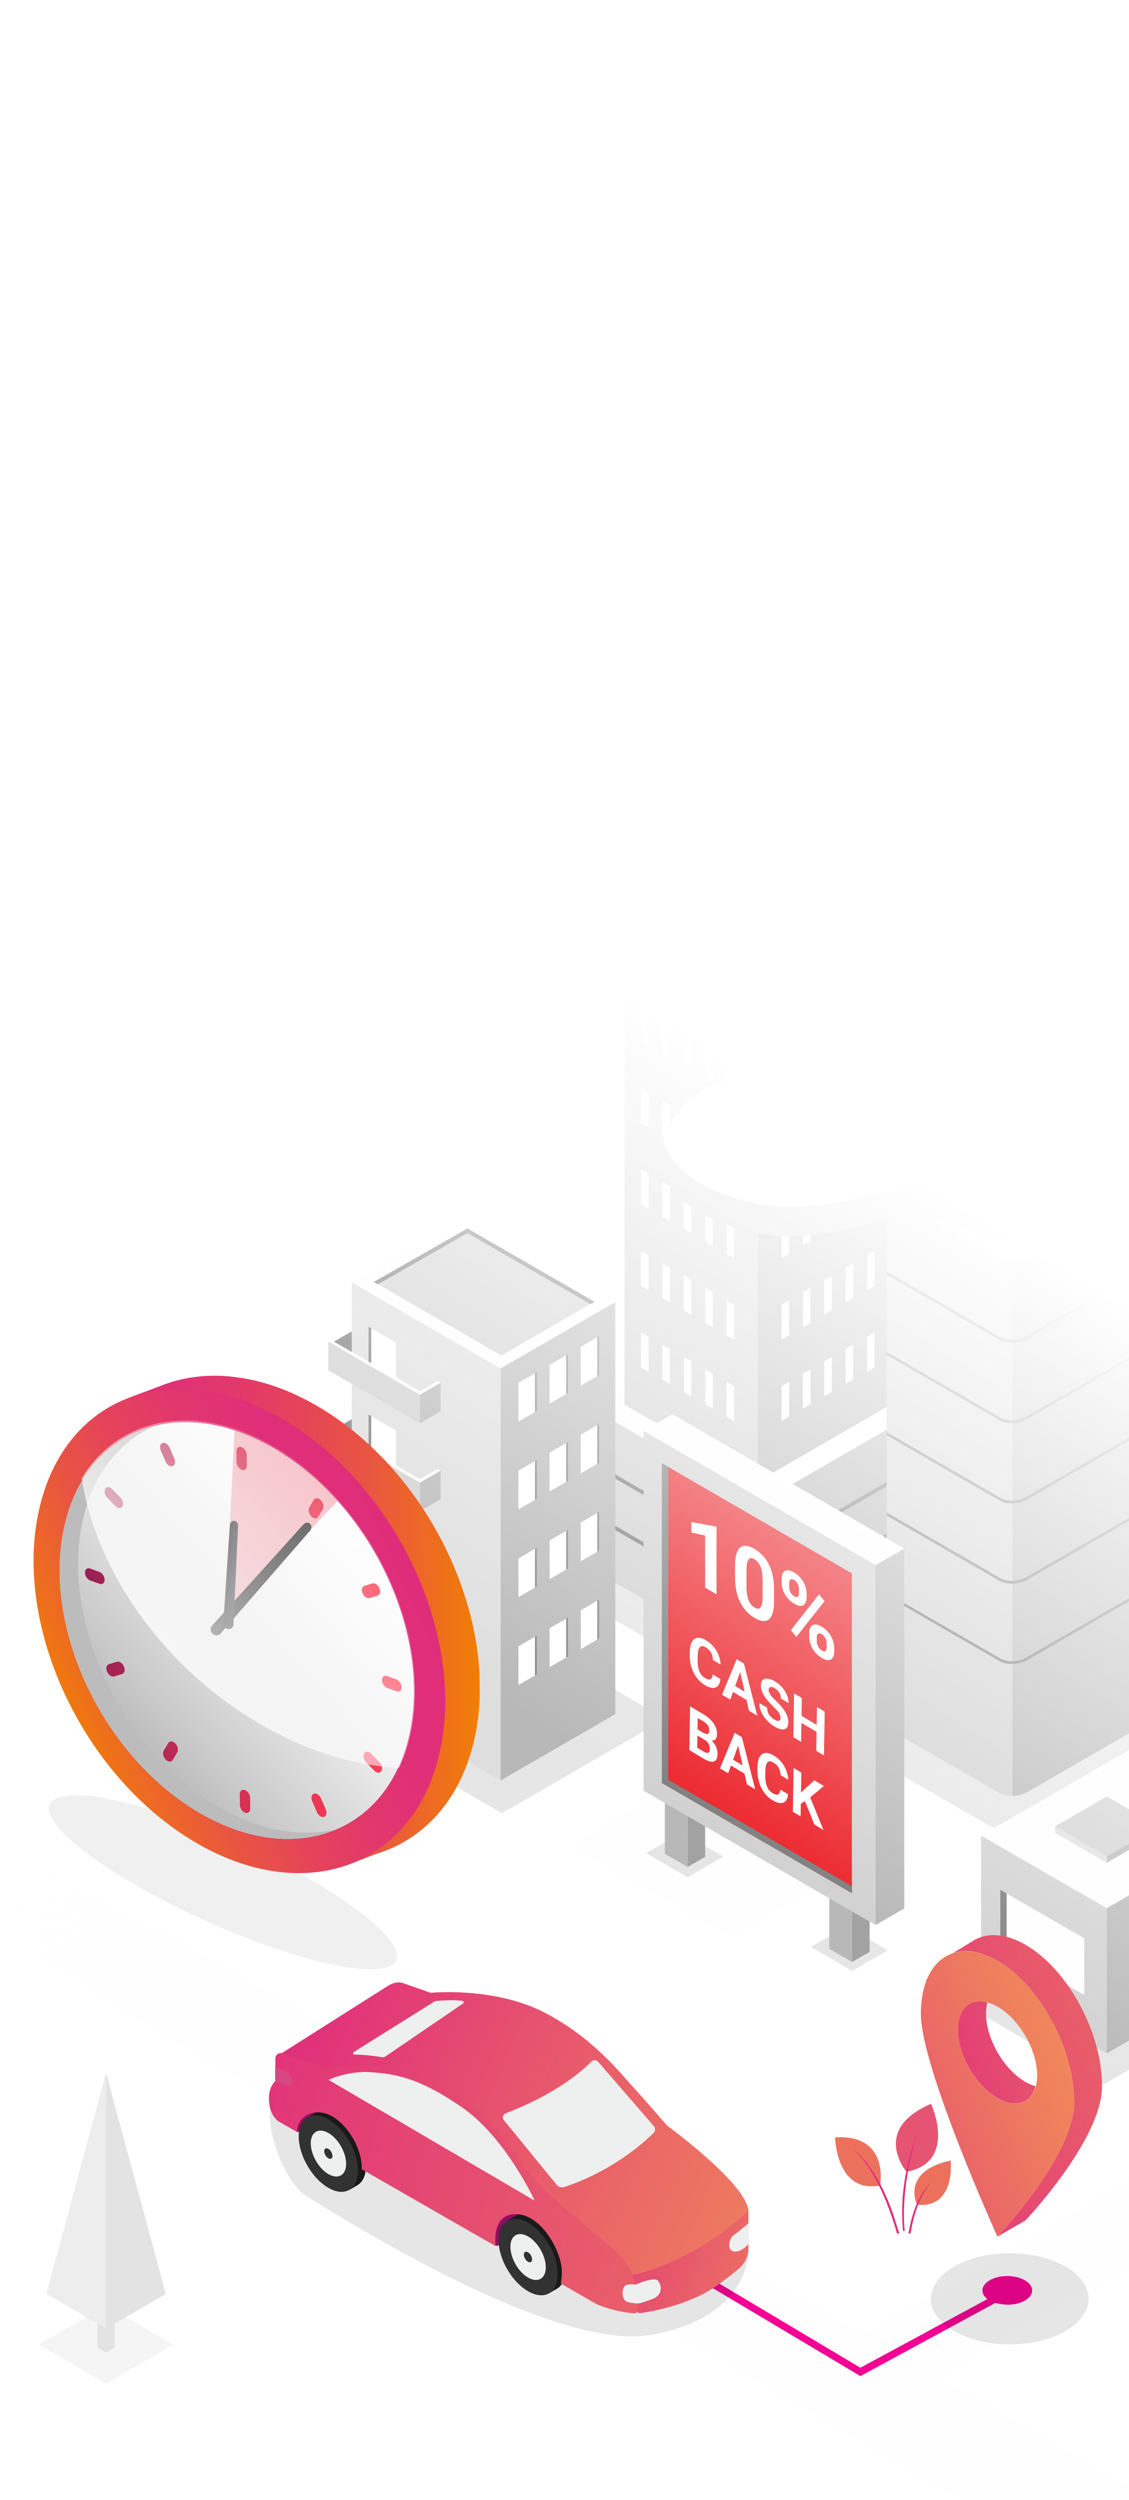 <svg width="320" height="708" fill="none" xmlns="http://www.w3.org/2000/svg"><rect width="100%" height="100%" fill="#333333" stroke="none"/><path fill="#fff" d="M-65.665-40h501v748h-501z"/><path d="M272.082 708h54.769L-21.981 507.709l-24.715 14.247L272.082 708z" fill="url(#paint0_linear_148_61)"/><path d="M366.034 590.899l-126.319 72.909 21.404 12.34 126.319-72.908-21.404-12.341z" fill="#FEFEFE"/><path opacity=".1" d="M215.835 482.774l-71.136-41.069 71.136-41.07 71.169 41.07-71.169 41.069z" fill="#000"/><path d="M263.127 443.545l-48.394 27.926v-45.518l48.394-27.926v45.518z" fill="#B6B6B6"/><path d="M214.732 471.471l-48.394-27.926v-45.518l48.394 27.926v45.518z" fill="#D1D1D1"/><path d="M214.732 425.953l-48.394-27.926 48.394-27.959 48.394 27.959-48.394 27.926z" fill="#FEFEFE"/><path d="M252.423 397.793l-37.692 21.772V292.443l37.692-21.772v127.122z" fill="#B6B6B6"/><path d="M214.732 419.565l-37.725-21.772V270.671l37.725 21.772v127.122z" fill="#D1D1D1"/><path d="M214.732 292.443l-37.725-21.772 37.725-21.772 37.691 21.772-37.691 21.772z" fill="#FEFEFE"/><path d="M238.88 270.872l-24.147 13.946v-27.925l24.147-13.947v27.926z" fill="#B8B8B8"/><path d="M214.733 284.818l-24.18-13.946v-27.926l24.18 13.947v27.925z" fill="#D1D1D1"/><path d="M214.733 256.892l-24.18-13.946L214.733 229l24.147 13.946-24.147 13.946z" fill="#FEFEFE"/><path d="M214.732 232.913l-17.391 10.033 17.391 10.034 17.357-10.034-17.357-10.033z" fill="#D1D1D1"/><path d="M230.752 243.716l1.337-.77-17.357-10.033-17.391 10.033 1.338.77 16.053-9.231 16.02 9.231zm-16.02 211.668l-48.394-27.926v1.204l48.394 27.926 48.394-27.926v-1.204l-48.394 27.926z" fill="#7E7E7E"/><path d="M214.732 440.835l-48.394-27.959v1.204l48.394 27.959 48.394-27.959v-1.204l-48.394 27.959z" fill="#7E7E7E"/><path d="M183.829 296.156l-2.14-1.237v-9.867l2.14 1.238v9.866zm6.054 3.512l-2.14-1.238v-9.866l2.14 1.238v9.866zm6.086 3.478l-2.14-1.238v-9.866l2.14 1.238v9.866zm6.054 3.511l-2.141-1.237v-9.866l2.141 1.237v9.866zm6.053 3.479l-2.14-1.238v-9.866l2.14 1.238v9.866zm-24.247 9.096l-2.14-1.237v-9.866l2.14 1.237v9.866zm6.054 3.479l-2.14-1.238v-9.866l2.14 1.238v9.866zm6.086 3.511l-2.14-1.237v-9.866l2.14 1.237v9.866zm6.054 3.479l-2.141-1.238v-9.866l2.141 1.238v9.866zm6.053 3.511l-2.14-1.237v-9.866l2.14 1.237v9.866zm-24.247 9.064l-2.14-1.238v-9.866l2.14 1.238v9.866zm6.054 3.511l-2.14-1.237v-9.866l2.14 1.237v9.866zm6.086 3.478l-2.14-1.237v-9.866l2.14 1.237v9.866zm6.054 3.512l-2.141-1.237v-9.866l2.141 1.237v9.866zm6.053 3.478l-2.14-1.204v-9.899l2.14 1.237v9.866zm-24.247 9.097l-2.14-1.238v-9.866l2.14 1.238v9.866zm6.054 3.478l-2.14-1.237v-9.866l2.14 1.237v9.866zm6.086 3.512l-2.14-1.238v-9.866l2.14 1.237v9.867zm6.054 3.478l-2.141-1.204v-9.9l2.141 1.238v9.866zm6.053 3.512l-2.14-1.238v-9.866l2.14 1.238v9.866zm-24.247 9.063l-2.14-1.238v-9.866l2.14 1.238v9.866zm6.054 3.512l-2.14-1.238v-9.866l2.14 1.238v9.866zm6.086 3.477l-2.14-1.204v-9.899l2.14 1.237v9.866zm6.054 3.512l-2.141-1.237v-9.866l2.141 1.237v9.866zm6.053 3.512l-2.14-1.238v-9.866l2.14 1.238v9.866zm37.693-106.252l2.107-1.238v-9.866l-2.107 1.238v9.866zm-6.087 3.511l2.141-1.237v-9.866l-2.141 1.237v9.866zm-6.054 3.478l2.141-1.237v-9.866l-2.141 1.237v9.866zm-6.053 3.512l2.141-1.237v-9.866l-2.141 1.237v9.866zm-6.054 3.479l2.141-1.238v-9.866l-2.141 1.238v9.866zm24.248 9.096l2.107-1.237v-9.866l-2.107 1.237v9.866zm-6.087 3.478l2.141-1.237v-9.866l-2.141 1.237v9.866zm-6.054 3.512l2.141-1.238v-9.866l-2.141 1.238v9.866zm-6.053 3.478l2.141-1.237v-9.866l-2.141 1.237v9.866zm-6.054 3.512l2.141-1.237v-9.866l-2.141 1.237v9.866zm24.248 9.063l2.107-1.237v-9.866l-2.107 1.237v9.866zm-6.087 3.512l2.141-1.237v-9.866l-2.141 1.237v9.866zm-6.054 3.478l2.141-1.237v-9.866l-2.141 1.237v9.866zm-6.053 3.512l2.141-1.238v-9.866l-2.141 1.238v9.866zm-6.054 3.478l2.141-1.204v-9.899l-2.141 1.237v9.866zm24.248 9.097l2.107-1.238v-9.866l-2.107 1.238v9.866zm-6.087 3.478l2.141-1.237v-9.866l-2.141 1.237v9.866zm-6.054 3.512l2.141-1.238v-9.866l-2.141 1.237v9.867zm-6.053 3.478l2.141-1.204v-9.9l-2.141 1.238v9.866zm-6.054 3.512l2.141-1.238v-9.866l-2.141 1.238v9.866zm24.248 9.062l2.107-1.237v-9.866l-2.107 1.237v9.866zm-6.087 3.512l2.141-1.237v-9.866l-2.141 1.237v9.866zm-6.054 3.478l2.141-1.204v-9.899l-2.141 1.237v9.866zm-6.053 3.512l2.141-1.237v-9.866l-2.141 1.237v9.866zm-6.054 3.511l2.141-1.237v-9.866l-2.141 1.237v9.866z" fill="#fff"/><path opacity=".1" d="M142.292 513.476l46.287-26.755-60.066-34.648-46.287 26.722 60.066 34.681z" fill="#000"/><path d="M141.891 387.526l32.508-18.796-42.207-24.347-32.507 18.762 42.206 24.381z" fill="#FEFEFE"/><path d="M132.494 349.199l34.848 20.1 1.104-.636-35.952-20.735-26.488 15.117 1.137.635 25.351-14.481z" fill="url(#paint1_linear_148_61)"/><path d="M132.494 349.199l34.848 20.1 1.104-.636-35.952-20.735-26.488 15.117 1.137.635 25.351-14.481z" fill="#7E7E7E"/><path d="M107.143 363.68l25.35-14.481 34.816 20.1-25.217 14.581-34.949-20.2z" fill="#D1D1D1"/><path d="M141.891 504.212l-42.206-24.38V363.145l42.206 24.381v116.686z" fill="#DEDEDE"/><path d="M174.399 485.417l-32.507 18.795V387.526l32.507-18.796v116.687z" fill="#B8B8B8"/><path d="M104.466 375.719l.769.435v16.388l-.769-.401v-16.422z" fill="#7E7E7E"/><path d="M112.225 380.201v16.388l-6.99-4.047v-16.388l6.99 4.047z" fill="#fff"/><path d="M124.9 399.632l-5.853 3.411v-8.093l5.853-3.411v8.093z" fill="#B8B8B8"/><path d="M99.718 385.05l-5.853 3.378-.033-8.06 5.852-3.378.034 8.06z" fill="#7E7E7E"/><path d="M119.048 403.044l-26.02-15.017v-8.093l26.02 15.016v8.094z" fill="#D1D1D1"/><path d="M119.048 394.013l-24.414-14.08 5.05-2.943v-.903l-6.054 3.512-.602.334 26.02 15.017.769-.468 5.084-2.943-.803-.435-5.05 2.909z" fill="#fff"/><path d="M104.466 400.603l.769.434v16.388l-.769-.401v-16.421z" fill="#7E7E7E"/><path d="M112.225 405.084v16.388l-6.99-4.047v-16.388l6.99 4.047z" fill="#fff"/><path d="M124.9 424.515l-5.853 3.411v-8.093l5.853-3.412v8.094z" fill="#B8B8B8"/><path d="M99.718 409.933l-5.853 3.378-.033-8.027 5.852-3.411.034 8.06z" fill="#7E7E7E"/><path d="M119.048 427.926l-26.02-15.016v-8.094l26.02 15.017v8.093z" fill="#D1D1D1"/><path d="M119.048 418.896l-24.414-14.08 5.05-2.943v-.903l-6.054 3.512-.602.334 26.02 15.017.769-.468 5.084-2.944-.803-.434-5.05 2.909z" fill="#fff"/><path d="M104.466 425.485l.769.434v16.388l-.769-.401v-16.421z" fill="#7E7E7E"/><path d="M112.225 429.966v16.421l-6.99-4.08v-16.388l6.99 4.047z" fill="#fff"/><path d="M124.9 449.397l-5.853 3.411v-8.093l5.853-3.411v8.093z" fill="#B8B8B8"/><path d="M99.718 434.816l-5.853 3.377-.033-8.026 5.852-3.412.034 8.061z" fill="#7E7E7E"/><path d="M119.048 452.808l-26.02-15.016v-8.094l26.02 15.017v8.093z" fill="#D1D1D1"/><path d="M119.048 443.778l-24.414-14.08 5.05-2.943v-.903l-6.054 3.512-.602.334 26.02 15.017.769-.468 5.084-2.91-.803-.468-5.05 2.909z" fill="#fff"/><path d="M104.466 450.367l.769.434v16.388l-.769-.401v-16.421z" fill="#7E7E7E"/><path d="M112.225 454.848v16.421l-6.99-4.08v-16.387l6.99 4.046z" fill="#fff"/><path d="M124.9 474.313l-5.853 3.378v-8.094l5.853-3.378v8.094z" fill="#B8B8B8"/><path d="M99.718 459.698l-5.853 3.378-.033-8.027 5.852-3.411.034 8.06z" fill="#7E7E7E"/><path d="M119.048 477.691l-26.02-15.017v-8.093l26.02 15.016v8.094z" fill="#D1D1D1"/><path d="M119.048 468.694l-24.414-14.113 5.05-2.943v-.903l-6.054 3.511-.602.335 26.02 15.016.769-.468 5.084-2.91-.803-.468-5.05 2.943z" fill="#fff"/><path d="M152.125 388.596l-.502.301v10.97l.502-.301v-10.97z" fill="#7E7E7E"/><path d="M146.941 391.606v10.97l4.682-2.709v-10.97l-4.682 2.709z" fill="#fff"/><path d="M160.954 383.513l-.502.301v10.969l.502-.301v-10.969z" fill="#7E7E7E"/><path d="M155.771 386.522v10.97l4.682-2.709v-10.97l-4.682 2.709z" fill="#fff"/><path d="M169.782 378.429l-.501.268V389.7l.501-.301v-10.97z" fill="#7E7E7E"/><path d="M164.599 381.405v11.004l4.682-2.709v-11.004l-4.682 2.709z" fill="#fff"/><path d="M152.125 413.479l-.502.267v11.003l.502-.301v-10.969z" fill="#7E7E7E"/><path d="M146.941 416.455v11.003l4.682-2.709v-11.003l-4.682 2.709z" fill="#fff"/><path d="M160.954 408.395l-.501.268v11.003l.501-.301v-10.97z" fill="#7E7E7E"/><path d="M155.771 411.372v10.969l4.682-2.675v-11.003l-4.682 2.709z" fill="#fff"/><path d="M169.782 403.278l-.502.301v10.97l.502-.268v-11.003z" fill="#7E7E7E"/><path d="M164.599 406.288v10.97l4.682-2.709v-10.97l-4.682 2.709z" fill="#fff"/><path d="M152.125 438.328l-.502.301v10.969l.502-.267v-11.003z" fill="#7E7E7E"/><path d="M146.941 441.338v10.969l4.682-2.709v-10.969l-4.682 2.709z" fill="#fff"/><path d="M160.954 433.244l-.501.301v10.97l.501-.268v-11.003z" fill="#7E7E7E"/><path d="M155.771 436.254v10.97l4.682-2.709v-10.97l-4.682 2.709z" fill="#fff"/><path d="M169.782 428.161l-.502.301v10.969l.502-.301v-10.969z" fill="#7E7E7E"/><path d="M164.599 431.171v10.969l4.682-2.709v-10.969l-4.682 2.709z" fill="#fff"/><path d="M152.125 463.21l-.502.301v10.97l.502-.301v-10.97z" fill="#7E7E7E"/><path d="M146.941 466.22v10.969l4.682-2.709v-10.969l-4.682 2.709z" fill="#fff"/><path d="M160.954 458.126l-.501.268v11.003l.501-.301v-10.97z" fill="#7E7E7E"/><path d="M155.771 461.103v11.003l4.682-2.709v-11.003l-4.682 2.709z" fill="#fff"/><path d="M169.782 453.043l-.502.267v11.004l.502-.301v-10.97z" fill="#7E7E7E"/><path d="M164.599 456.019v11.003l4.682-2.709V453.31l-4.682 2.709z" fill="#fff"/><path opacity=".1" d="M281.721 517.79l-44.681-25.819c-2.91-1.672-2.542-4.615.802-6.555l43.043-24.849c3.378-1.939 8.461-2.14 11.371-.468l44.681 25.786c2.91 1.672 2.542 4.615-.802 6.555l-43.043 24.849c-3.378 1.973-8.461 2.174-11.371.501z" fill="#000"/><path d="M283.36 356.422l-30.702-17.725c-2.007-1.17-1.739-3.177.568-4.515l29.565-17.056c2.308-1.338 5.819-1.472 7.826-.335l30.702 17.726c2.006 1.17 1.739 3.177-.569 4.515l-29.564 17.056c-2.308 1.338-5.82 1.472-7.826.334z" fill="#FEFEFE"/><path d="M261.421 337.058l22.407-12.943c1.74-1.003 4.415-1.137 5.92-.234l23.244 13.411c.2.134.368.234.501.402.803-.903.669-1.974-.501-2.676l-23.244-13.411c-1.505-.87-4.18-.769-5.92.234l-22.407 12.943c-1.505.869-1.873 2.14-.937 3.043.235-.301.536-.568.937-.769z" fill="#7E7E7E"/><path d="M260.987 338.195l23.243 13.411c1.505.87 4.181.77 5.92-.234l22.407-12.943c.402-.234.703-.501.937-.769a3.286 3.286 0 00-.502-.401l-23.243-13.411c-1.505-.87-4.181-.77-5.92.234l-22.408 12.943a3.706 3.706 0 00-.936.769c.134.134.301.267.502.401z" fill="#D1D1D1"/><path d="M322.656 336.624c-.067.836-.703 1.705-1.907 2.408l-29.564 17.056c-1.204.702-2.709 1.07-4.181 1.104h-.033v151.402c1.471-.034 3.01-.402 4.214-1.104l29.665-17.123c1.003-.569 1.605-1.271 1.806-2.007V336.624z" fill="#B8B8B8"/><path d="M252.692 338.697c-.97-.568-1.372-1.304-1.338-2.073h-.034v152.003c.168.536.569 1.004 1.238 1.405l30.768 17.759c.97.569 2.275.803 3.646.769V357.192h-.034c-1.337.033-2.642-.201-3.612-.769l-30.634-17.726z" fill="#D1D1D1"/><path d="M291.186 378.261c-2.609 1.505-5.418 1.606-7.826.335l-32.04-18.495v.87l32.04 18.494c2.006 1.171 5.485 1.004 7.826-.334l31.471-18.194v-.836l-31.471 18.16zm0 22.742c-2.609 1.505-5.418 1.606-7.826.335l-32.04-18.495v.87l32.04 18.494c2.006 1.171 5.485 1.004 7.826-.334l31.471-18.194v-.836l-31.471 18.16zm0 22.742c-2.609 1.505-5.418 1.606-7.826.335l-32.04-18.495v.87l32.04 18.494c2.006 1.171 5.485 1.004 7.826-.334l31.471-18.194v-.836l-31.471 18.16zm0 22.743c-2.609 1.505-5.418 1.605-7.826.334l-32.04-18.495v.87l32.04 18.495c2.006 1.17 5.485 1.003 7.826-.335l31.471-18.194v-.836l-31.471 18.161zm0 22.741c-2.609 1.505-5.418 1.606-7.826.335l-32.04-18.495v.87l32.04 18.494c2.006 1.171 5.485 1.004 7.826-.334l31.471-18.194v-.836l-31.471 18.16z" fill="#7E7E7E"/><path opacity=".1" d="M507.436 602.605L391.585 544.78l-39.966-36.153-89.697 52.173 50.501 29.698 36.755-21.237 108.894 62.875 49.364-29.531z" fill="#000"/><path d="M349.345 560.933l-35.652 20.568v-41.136l35.652-20.568v41.136z" fill="#B8B8B8"/><path d="M313.694 581.501l-35.618-20.568v-41.136l35.618 20.568v41.136z" fill="#D1D1D1"/><path d="M313.694 540.365l-35.618-20.568 71.269-41.17 35.652 20.568-71.303 41.17z" fill="#FEFEFE"/><path d="M283.527 535.181v16.054l1.806 1.036v-16.053l-1.806-1.037z" fill="#7E7E7E"/><path d="M307.306 548.894l-21.973-12.675v16.053l21.973 12.675v-16.053z" fill="#FEFEFE"/><path d="M313.694 508.727l-14.649 8.495 14.649 8.461 14.682-8.461-14.682-8.495z" fill="#D1D1D1"/><path d="M328.375 517.222v1.839l-14.682 8.461v-1.839l14.682-8.461z" fill="#B8B8B8"/><path d="M299.045 517.222v1.839l14.649 8.461v-1.839l-14.649-8.461z" fill="#DFDFDF"/><path d="M290.5 645.748c-2.776-1.606-7.257-1.606-10 0-2.508 1.471-2.708 3.745-.635 5.317l-36.004 19.444L96.589 582.74l-1.037 1.806 147.807 88.036.502.301 38.312-20.748c2.675.837 6.053.669 8.327-.635 2.743-1.572 2.743-4.181 0-5.752z" fill="#F40494"/><path opacity=".1" d="M212.123 637.621s.401 18.996-28.094 23.645c-28.494 4.649-91.436-35.919-97.088-39.297-5.652-3.378-11.137-16.722-10.468-25.05.702-8.327 12.575-1.906 12.575-1.906l123.075 42.608z" fill="#000"/><path d="M177.909 644.577l2.441 9.064c.101.836-.033 1.605 1.706 1.337 3.779-.602 13.679-2.508 20.936-7.591 3.311-2.342 5.418-4.047 6.756-5.251a7.263 7.263 0 002.374-5.385v-10.668l-28.829 10.668a1.798 1.798 0 00-1.036 1.004l-3.445 5.117c-.167.267-.937 1.371-.903 1.705z" fill="url(#paint2_linear_148_61)"/><path d="M140.486 636.049l17.825-4.916-18.427-9.197-.301 12.006.903 2.107z" fill="#950B63"/><path d="M160.318 642.671c0-5.352-3.746-11.873-8.394-14.549-2.342-1.337-4.449-1.471-5.954-.568l-1.939 1.137.635.1c-.702 1.004-1.104 2.408-1.104 4.181 0 5.351 3.746 11.872 8.395 14.548 1.438.836 2.776 1.171 3.946 1.137l-.401.836 2.341-1.338c.034 0 .067-.033.101-.066l.1-.067c1.404-.937 2.274-2.776 2.274-5.351z" fill="#191919"/><path d="M158.077 644.008c0 5.351-3.746 7.525-8.395 4.85-4.649-2.676-8.394-9.198-8.394-14.549 0-5.351 3.745-7.525 8.394-4.849 4.615 2.675 8.395 9.197 8.395 14.548z" fill="#323232"/><path d="M154.698 642.069c0 3.21-2.241 4.514-5.017 2.909-2.776-1.605-5.016-5.518-5.016-8.729 0-3.21 2.24-4.515 5.016-2.909 2.776 1.605 5.017 5.518 5.017 8.729z" fill="#EEEFEF"/><path d="M150.819 639.828c0 .735-.535 1.036-1.171.668-.635-.367-1.17-1.27-1.17-2.006 0-.736.501-1.037 1.17-.669.669.368 1.171 1.271 1.171 2.007z" fill="#323232"/><path d="M84.132 603.708l1.672.067 5.652-6.053-5.92-.836-1.872 6.053.468.769z" fill="#950B63"/><path d="M103.731 613.407c0-5.351-3.746-11.873-8.395-14.548-2.34-1.338-4.448-1.472-5.953-.569l-1.94 1.137.636.101c-.703 1.003-1.104 2.408-1.104 4.18 0 5.351 3.746 11.873 8.395 14.548 1.438.836 2.775 1.171 3.946 1.137l-.401.837 2.341-1.372c.033 0 .067-.033.1-.067l.1-.066c1.405-.903 2.275-2.743 2.275-5.318z" fill="#191919"/><path d="M101.456 614.711c0 5.351-3.745 7.525-8.394 4.85-4.649-2.676-8.394-9.197-8.394-14.549 0-5.351 3.745-7.524 8.394-4.849 4.649 2.676 8.394 9.197 8.394 14.548z" fill="#323232"/><path d="M98.112 612.772c0 3.21-2.24 4.515-5.017 2.909-2.776-1.605-5.016-5.518-5.016-8.729 0-3.21 2.24-4.514 5.016-2.909 2.776 1.605 5.017 5.518 5.017 8.729z" fill="#EEEFEF"/><path d="M94.233 610.531c0 .735-.502 1.036-1.17.669-.636-.368-1.17-1.271-1.17-2.007 0-.736.534-1.037 1.17-.669.668.368 1.17 1.271 1.17 2.007z" fill="#323232"/><path d="M78.848 582.07l31.103-19.699c1.371-.869 2.876-1.271 4.415-.735l7.725 2.709s17.625-1.773 31.839 5.384c14.214 7.157 22.876 18.495 24.882 20.602 2.007 2.107 10.268 11.605 10.268 11.605s22.173 16.153 23.043 23.979c0 .101 0 .167-.067.234-1.171 1.137-13.746 13.11-31.404 17.826-.836.234-1.706.1-2.442-.334l-27.725-16.254-72.473-39.03.836-6.287z" fill="url(#paint3_linear_148_61)"/><path d="M175.234 638.289c-7.525-7.391-21.772-16.889-28.093-26.655-6.321-9.765-17.291-20.401-30.735-24.414-11.974-3.578-23.144-1.739-23.947-1.605h-.1l-12.24-4.147a1.566 1.566 0 00-2.074 1.505v6.287c0 .067 0 .101-.067.134-.334.301-2.073 2.107-1.706 5.92.402 4.214 2.81 5.518 2.81 5.518l5.083 2.91c0-.201.034-.235.034-.402.401-4.414 5.317-6.689 9.933-4.013 4.648 2.676 8.394 9.197 8.394 14.548 0 .134 0 .268-.033.402l33.611 19.297 4.047 2.307c.134.067.334-.033.301-.2-.167-1.739-.468-8.495 5.485-8.662 7.023-.201 12.608 9.431 13.244 15.183.2 1.907-.067 3.345-.201 4.382 0 .066.033.133.1.167l9.833 5.652c.1.033 4.615 2.207 10.936 2.709a.761.761 0 00.803-.636c.301-2.274.903-9.966-5.418-16.187z" fill="url(#paint4_linear_148_61)"/><path d="M93.128 588.993l58.427 34.213s-8.26-17.893-20.501-26.354c-11.471-7.926-18.093-9.532-26.053-10.033-6.354-.468-11.873 2.174-11.873 2.174zm49.664 11.371l14.95 18.294a2.004 2.004 0 002.207.669c3.846-1.238 15.217-5.485 25.284-15.284a1.448 1.448 0 00.067-1.973l-15.753-18.194a1.305 1.305 0 00-1.906-.067c-2.441 2.508-9.832 9.097-24.347 14.682-.736.301-1.004 1.237-.502 1.873zm-34.48-17.793c-1.304-.2-4.749-.735-7.826-.735-.401 0-.535-.502-.2-.736l22.775-14.247c.167-.101.368-.168.569-.201 1.103-.1 4.883-.401 7.458-.034.368.067.468.536.167.736l-21.973 14.983c-.301.201-.635.301-.97.234z" fill="#EEEFEF"/><path d="M77.979 589.06v-3.779s4.782 1.471 4.816 4.18c.067 2.742-4.816-.401-4.816-.401z" fill="#D64883"/><path d="M212.122 629.627v5.853s-1.973 2.475-4.147 2.107c-2.174-.401-1.137-4.013 0-4.649 1.137-.702 4.147-3.311 4.147-3.311zm-31.939 17.325s5.284-2.375 6.354-1.037c1.305 1.639.97 4.214-1.572 5.117-2.541.903-3.645 1.404-4.648 1.271-1.004-.134-2.141-.168-2.877-.636-1.204-.702-1.438-3.612 0-4.548.636-.368 2.743-.167 2.743-.167z" fill="#EEEFEF"/><path d="M207.14 548.693l-45.751-26.087 45.45-26.554 45.752 26.053-45.451 26.588z" fill="#FEFEFE"/><g clip-path="url(#clip0_148_61)"><path opacity=".1" d="M241.549 558.134l-11.76-6.788 10.149-5.862 11.724 6.81-10.113 5.84zm-46.658-26.535l-11.76-6.789 10.15-5.861 11.723 6.81-10.113 5.84z" fill="#000"/><path d="M235.055 530.429v21.446l6.464 3.736v-21.446l-6.464-3.736z" fill="#B8B8B8"/><path d="M246.477 552.75l-4.957 2.861v-21.446l4.957-2.861v21.446z" fill="#A2A2A2"/><path d="M188.441 503.519v21.446l6.465 3.729v-21.446l-6.465-3.729z" fill="#B8B8B8"/><path d="M199.856 525.84l-4.95 2.854v-21.446l4.95-2.854v21.446z" fill="#A2A2A2"/><path d="M248.146 545.146L182.418 507.1V405.18l65.728 38.046v101.92z" fill="#D1D1D1"/><path d="M241.453 536.099l-53.828-31.168-.007-90.55 53.828 31.169.007 90.549z" fill="#EB242A"/><path d="M189.405 415.411l-1.787-1.03v90.557l53.828 31.169v-1.971l-52.041-30.132v-88.593z" fill="#7E7E7E"/><path d="M256.31 540.454l-8.164 4.692v-101.92l8.164-4.692v101.92z" fill="#B8B8B8"/><path d="M190.582 400.488l-8.164 4.693 65.728 38.045 8.164-4.692-65.728-38.046z" fill="#FEFEFE"/></g><g clip-path="url(#clip1_148_61)" fill="#fff"><path d="M203.084 432.45v19.04l-3.23-1.922v-14.707l-3.88-.873v-2.962l6.762 1.218.348.206zm16.307 17.571v3.288c0 1.427-.131 2.58-.393 3.46-.262.87-.639 1.49-1.133 1.857-.486.364-1.065.502-1.738.415-.673-.088-1.421-.376-2.243-.865a10.755 10.755 0 01-1.839-1.381 10.523 10.523 0 01-1.537-1.841 12.602 12.602 0 01-1.166-2.273 14.562 14.562 0 01-.74-2.737 18.754 18.754 0 01-.258-3.207v-3.288c0-1.427.131-2.572.392-3.434.27-.866.647-1.481 1.133-1.845.494-.358 1.077-.49 1.75-.394.673.087 1.42.375 2.243.865a10.25 10.25 0 011.828 1.387c.568.53 1.08 1.135 1.536 1.815.456.68.845 1.438 1.166 2.273.322.826.569 1.734.741 2.724.172.981.258 2.041.258 3.181zm-3.242 1.856v-4.294c0-.687-.033-1.307-.1-1.86a8.525 8.525 0 00-.281-1.472 5.621 5.621 0 00-.471-1.168 4.137 4.137 0 00-.639-.876 3.821 3.821 0 00-.796-.63c-.367-.218-.692-.329-.976-.333-.277.001-.512.126-.707.376-.194.241-.344.63-.448 1.168-.097.534-.146 1.227-.146 2.08v4.293c0 .687.03 1.31.09 1.867.067.562.164 1.068.291 1.518.135.445.292.839.471 1.181.187.337.4.629.64.876.246.251.515.463.807.637.359.213.677.32.953.319.284-.005.524-.132.718-.382.202-.254.351-.652.449-1.195.097-.542.145-1.244.145-2.105zm5.395-3.746v-1.005c0-.722.134-1.299.404-1.73.269-.432.665-.67 1.188-.716.524-.045 1.167.159 1.929.613a7.017 7.017 0 011.963 1.703 7.35 7.35 0 011.189 2.129c.269.752.403 1.489.403 2.211v1.005c0 .704-.134 1.272-.403 1.704-.262.436-.655.676-1.178.722-.523.045-1.17-.161-1.94-.619a7.1 7.1 0 01-1.963-1.703 7.594 7.594 0 01-1.188-2.13 6.446 6.446 0 01-.404-2.184zm2.142.269v1.005c0 .304.048.625.146.961.104.332.261.647.471.946.216.294.478.532.785.715.321.191.583.264.785.219a.673.673 0 00.448-.399c.098-.22.146-.483.146-.787v-1.005a3.24 3.24 0 00-.157-.981 3.017 3.017 0 00-.46-.939 2.46 2.46 0 00-.785-.728c-.299-.178-.553-.242-.762-.193-.21.041-.367.169-.471.386-.098.211-.146.478-.146.8zm5.663 15.062v-1.005c0-.713.135-1.286.404-1.717.277-.427.677-.663 1.2-.709.531-.04 1.181.168 1.951.626a6.995 6.995 0 011.952 1.696 7.622 7.622 0 011.189 2.13c.269.752.403 1.484.403 2.198v1.004c0 .714-.134 1.286-.403 1.718-.262.436-.655.676-1.178.722-.523.045-1.17-.162-1.94-.62a7.08 7.08 0 01-1.963-1.702 7.757 7.757 0 01-1.211-2.143 6.508 6.508 0 01-.404-2.198zm2.154.276v1.005c0 .313.059.645.179.994.12.35.284.669.493.959.217.295.468.526.752.695.359.214.639.298.841.253.202-.045.34-.185.415-.419a2.42 2.42 0 00.123-.814v-1.005c0-.313-.052-.635-.157-.967a3.187 3.187 0 00-.471-.946 2.444 2.444 0 00-.774-.722c-.314-.186-.575-.255-.785-.206-.201.046-.355.176-.459.392-.105.208-.157.468-.157.781zm2.198-10.319l-7.974 10.106-1.57-1.899 7.974-10.107 1.57 1.9zm-31.715 20.76l2.19 1.302c-.058.809-.268 1.433-.63 1.871-.358.441-.852.658-1.483.649-.626-.005-1.376-.268-2.25-.787a7.927 7.927 0 01-1.831-1.503 9.33 9.33 0 01-1.371-2.02 10.234 10.234 0 01-.841-2.393 11.345 11.345 0 01-.259-2.641l.014-.86c.015-.909.131-1.669.349-2.28.222-.613.53-1.064.924-1.351.399-.284.872-.405 1.419-.361.546.045 1.154.266 1.823.663a8.433 8.433 0 012.238 1.9 8.534 8.534 0 011.403 2.4c.33.862.523 1.734.577 2.615l-2.196-1.307a5.121 5.121 0 00-.236-1.421 3.484 3.484 0 00-.653-1.189c-.29-.356-.679-.679-1.167-.97-.366-.218-.687-.328-.963-.332a.886.886 0 00-.701.315c-.191.213-.336.539-.437.978-.096.436-.15.984-.161 1.643l-.014.877c-.011.642.021 1.232.096 1.77a6.73 6.73 0 00.361 1.453c.17.434.39.817.661 1.15.275.331.608.612.999.844.459.273.839.413 1.139.42a.763.763 0 00.694-.353c.166-.239.269-.6.306-1.082zm8.07-1.429l-3.071 8.558-2.336-1.39 4.168-10.047 1.486.884-.247 1.995zm2.238 11.717l-2.736-12.013-.199-2.261 1.501.893 3.778 14.775-2.344-1.394zm-.055-4.696l-.033 2.002-5.631-3.35.033-2.002 5.631 3.35zm8.992 6.734a2.427 2.427 0 00-.078-.648 2.283 2.283 0 00-.3-.677 6.176 6.176 0 00-.629-.831c-.271-.31-.623-.674-1.054-1.092a27.278 27.278 0 01-1.367-1.432 13.094 13.094 0 01-1.129-1.472 7.437 7.437 0 01-.759-1.527 4.504 4.504 0 01-.255-1.571c.009-.517.114-.927.317-1.232a1.38 1.38 0 01.838-.602c.356-.098.775-.087 1.256.033.486.123 1.017.356 1.593.699a8.165 8.165 0 012.05 1.718c.58.678 1.027 1.4 1.34 2.165.317.768.47 1.521.458 2.26l-2.183-1.298a2.96 2.96 0 00-.182-1.072 3.224 3.224 0 00-.574-1.005 3.672 3.672 0 00-.978-.822c-.381-.227-.699-.347-.955-.362-.256-.02-.449.045-.58.197-.131.146-.198.358-.203.636-.003.211.037.427.122.65.09.225.224.466.403.721.178.255.398.526.659.814.261.287.564.596.909.928.577.55 1.084 1.083 1.519 1.6.44.52.806 1.028 1.099 1.523.292.495.511.989.656 1.483.144.493.212.995.204 1.506-.009.54-.107.969-.295 1.287a1.283 1.283 0 01-.802.616c-.346.092-.758.074-1.234-.054-.476-.129-1.007-.367-1.593-.716a9.628 9.628 0 01-1.555-1.166c-.51-.47-.972-.994-1.387-1.573a7.843 7.843 0 01-.975-1.854 5.622 5.622 0 01-.343-2.037l2.204 1.312c-.006.386.039.743.138 1.071.098.328.238.629.421.904.188.278.41.531.668.759.262.231.549.439.862.625.381.226.694.35.94.37.251.023.437-.041.558-.193.126-.149.191-.362.196-.641zm10.869 2.32l-.033 1.994-5.566-3.312.034-1.993 5.565 3.311zm-4.83-7.975l-.206 12.404-2.196-1.307.205-12.404 2.197 1.307zm6.481 3.855l-.206 12.405-2.189-1.303.205-12.404 2.19 1.302zm-34.097 7.948l-2.739-1.629.014-1.764 2.3 1.368c.405.241.738.379.999.413.26.029.456-.035.587-.192.136-.16.206-.411.212-.752a2.739 2.739 0 00-.175-1.05 2.48 2.48 0 00-.57-.864 4.916 4.916 0 00-1-.759l-1.523-.906-.173 10.403-2.197-1.307.206-12.405 3.72 2.213c.62.369 1.173.767 1.659 1.194.491.429.905.885 1.242 1.367.337.481.592.989.766 1.522.173.528.255 1.081.246 1.661-.009.511-.117.923-.324 1.235-.202.316-.518.484-.947.504-.425.022-.976-.154-1.655-.529l-.648.277zm-.186 5.387l-3.244-1.93.89-1.484 2.387 1.421c.386.229.702.345.948.349.247-.003.431-.094.552-.274.121-.181.185-.432.19-.756a3.3 3.3 0 00-.145-1.042 2.61 2.61 0 00-.488-.909 3.3 3.3 0 00-.904-.762l-2.117-1.259.044-1.746 2.636 1.568.494.991c.65.374 1.17.819 1.56 1.332.396.511.681 1.039.854 1.584.179.547.263 1.071.255 1.571-.013.795-.173 1.377-.48 1.745-.307.362-.75.508-1.331.438-.576-.067-1.276-.346-2.101-.837zm10.005-4.432l-3.07 8.558-2.336-1.39 4.167-10.047 1.487.884-.248 1.995zm2.239 11.716l-2.737-12.012-.199-2.261 1.501.893 3.778 14.775-2.343-1.395zm-.055-4.696l-.034 2.003-5.631-3.351.033-2.002 5.632 3.35zm9.504 6.162l2.189 1.303c-.058.809-.268 1.432-.63 1.871-.357.441-.851.657-1.482.649-.626-.005-1.376-.268-2.25-.788a7.855 7.855 0 01-1.831-1.502 9.281 9.281 0 01-1.372-2.021 10.27 10.27 0 01-.84-2.392 11.345 11.345 0 01-.26-2.641l.015-.861c.015-.908.131-1.668.348-2.279.222-.613.53-1.064.925-1.351.399-.285.871-.405 1.418-.361.546.044 1.154.265 1.823.663a8.438 8.438 0 012.239 1.9 8.53 8.53 0 011.402 2.4c.331.862.523 1.734.578 2.615l-2.197-1.307a5.135 5.135 0 00-.235-1.422 3.509 3.509 0 00-.654-1.188c-.289-.356-.678-.68-1.167-.97-.366-.218-.687-.329-.963-.332a.886.886 0 00-.7.314c-.191.214-.337.54-.438.979-.096.436-.149.984-.16 1.642l-.015.878c-.011.642.022 1.232.096 1.769.075.533.196 1.017.361 1.454.17.434.391.817.661 1.15.276.331.609.612.999.844.459.273.839.413 1.14.42.3.007.531-.111.693-.353.167-.239.269-.6.307-1.083zm5.966-4.821l-.206 12.404-2.197-1.307.206-12.404 2.197 1.307zm6.385 3.799l-4.326 3.611-2.49 1.6-.355-2.655 1.691-1.644 2.786-2.516 2.694 1.604zm-2.702 10.918l-3.047-7.602 1.652-.618 3.994 9.767-2.599-1.547z"/></g><path d="M249.436 618.904s2.87-14.537-12.743-13.638c0 0 .275 16.002 12.743 13.638zm10.486 5.46s-4.747-9.434 9.536-12.53c0 0 1.519 13.596-9.536 12.53z" fill="#EC715D"/><path d="M263.888 595.77s7.638 16.42-6.92 19.264c-.021 0-10.253-11.881 6.92-19.264z" fill="#E65473"/><path d="M255.956 631.789h.485c-.042-.356-.063-.711-.105-1.046-.211-2.97-.148-5.961.105-8.932.253-2.97.696-5.919 1.266-8.848.295-1.464.612-2.928.992-4.371a81.932 81.932 0 011.202-4.33c-1.097 2.782-1.941 5.689-2.595 8.597a77.972 77.972 0 00-.865 4.413 78.141 78.141 0 00-.548 4.477 53.245 53.245 0 00-.19 4.497c0 1.506.063 2.991.168 4.56.022.376.043.648.085.983zm-11.709-20.687l.738.983c.253.314.464.669.718 1.004.232.335.485.669.696 1.025l.654 1.046c.211.355.443.69.633 1.067l.59 1.087c.19.356.401.711.57 1.088.359.732.738 1.464 1.076 2.217l.992 2.259.253.565.211.586.443 1.15c.633 1.527 1.097 3.096 1.624 4.644l.19.585.169.586.338 1.192.084.314h.675l-.548-1.673-.169-.607-.19-.586c-.506-1.568-.992-3.158-1.604-4.685l-.443-1.15-.232-.586-.253-.565-1.013-2.259c-.358-.732-.759-1.485-1.139-2.217-.19-.377-.401-.732-.612-1.088l-.633-1.067c-.211-.355-.421-.711-.654-1.046l-.696-1.024c-.232-.356-.485-.67-.738-1.004-.253-.335-.485-.67-.76-.984l-.801-.941-.865-.899c-.591-.586-1.203-1.151-1.878-1.611.654.523 1.202 1.13 1.751 1.736l.823.858zm13.861 21.377l.084-.627.148-.711.274-1.444.359-1.422c.485-1.883 1.118-3.744 1.962-5.501.422-.879.886-1.757 1.414-2.573.506-.837 1.097-1.632 1.793-2.322-.781.628-1.414 1.401-2.004 2.175-.296.398-.57.816-.844 1.235-.275.418-.486.857-.739 1.296-.928 1.757-1.582 3.64-2.11 5.564l-.358 1.444-.317 1.422-.147.774-.127.711h.612v-.021z" fill="#E02D7B"/><path d="M203.818 336.699c29.314 11.733 45.797-7.44 67.651 1.221 7.735 3.077 69.316 22.268 75.76-7.65.743 3.269.932 6.385.431 9.094-5.924 30.581-68.118 11.145-75.894 8.042-21.855-8.661-38.337 10.511-67.651-1.222-15.324-6.117-18.918-15.915-16.794-24.408 1.791 5.637 6.725 11.012 16.497 14.923z" fill="#D1D1D1"/><path d="M203.6 307.043c14.6-3.818-.371-31.552 33.449-36.213 33.82-4.661 38.705 45.696 66.141 35.07 22.748-8.815 40.534 9.945 44.184 25.684-6.416 29.636-67.73 10.625-75.467 7.585-21.772-8.577-38.188 10.416-67.391-1.203-9.702-3.881-14.65-9.197-16.458-14.739 1.926-7.727 8.546-14.348 15.542-16.184z" fill="#FEFEFE"/><path fill="url(#paint5_linear_148_61)" d="M-165.665-48h612v756h-612z"/><path opacity=".06" d="M108.774 557.349c-10.41 2.258-39.273-6.81-64.417-20.238-25.218-13.452-37.163-26.123-26.753-28.381 10.41-2.258 39.273 6.81 64.417 20.238 25.218 13.452 37.163 26.123 26.753 28.381z" fill="#000"/><g opacity=".4" clip-path="url(#clip2_148_61)"><path opacity=".1" d="M30.06 674.989L11 663.965l19.06-11.024 19.098 11.024-19.099 11.024z" fill="#000"/><path d="M30.06 666.21l-2.443-1.443v-23.491l2.442 1.443v23.491z" fill="#B8B8B8"/><path d="M32.542 664.767l-2.483 1.443v-23.491l2.483-1.443v23.491z" fill="#B8B8B8"/><path d="M30.06 659.395l-16.898-9.781L30.06 587v72.395z" fill="#D1D1D1"/><path d="M46.996 649.614l-16.937 9.781V587l16.937 62.614z" fill="#B8B8B8"/></g><path opacity=".1" d="M301.996 660.122c-8.738 5.051-22.895 5.051-31.595 0-8.738-5.05-8.738-13.198 0-18.249 8.737-5.05 22.894-5.05 31.595 0 8.737 5.051 8.737 13.199 0 18.249z" fill="#000"/><path d="M279.471 570.181c0-1.143.147-2.212.368-3.133-4.792-1.291-8.332 1.696-8.332 7.705 0 7.152 5.014 15.816 11.208 19.392 5.198 2.986 9.548 1.438 10.802-3.355-.922-.258-1.88-.664-2.876-1.217-6.156-3.576-11.17-12.239-11.17-19.392z" fill="url(#paint6_linear_148_61)"/><path d="M290.641 550.715c-5.493-3.17-10.507-3.465-14.341-1.401h-.037c-.332.185-.664.406-.995.627l-5.199 3.171c3.576-1.18 7.927-.59 12.646 2.138 11.982 6.931 21.714 24.885 21.714 40.111 0 15.227-21.714 38.01-21.714 38.01l7.926-4.571s21.715-22.821 21.715-38.01c.037-15.189-9.696-33.144-21.715-40.075z" fill="url(#paint7_linear_148_61)"/><path d="M261 570.292c0 15.226 21.715 63.116 21.715 63.116s21.714-22.82 21.714-38.009c0-15.227-9.733-33.181-21.714-40.112-4.719-2.728-9.07-3.318-12.646-2.138-5.493 1.806-9.069 7.926-9.069 17.143zm21.715 23.853c-6.194-3.576-11.171-12.24-11.171-19.392 0-5.972 3.539-8.996 8.332-7.705.922.258 1.88.663 2.876 1.216 6.193 3.577 11.207 12.24 11.207 19.392 0 1.143-.147 2.212-.369 3.134-1.327 4.793-5.677 6.341-10.875 3.355z" fill="url(#paint8_linear_148_61)"/><g clip-path="url(#clip3_148_61)"><path d="M21.144 422.758c2.953-12.074 9.223-21.107 17.531-26.671l-1.364-.545 8.54-3.203c.36-.135.722-.286 1.084-.406l.18-.067c12.97-4.555 29.015-2.382 44.943 7.592 31.219 19.56 50.1 61.705 42.148 94.132-3.537 14.435-11.793 24.501-22.613 29.521l.015.002-.075.021a36.903 36.903 0 01-4.774 1.825l-8.78 3.354-.013-1.693c-10.719.843-22.739-2.247-34.674-9.73-31.218-19.56-50.085-61.703-42.148-94.132z" fill="url(#paint9_linear_148_61)"/><path d="M11.325 426.448c-7.936 32.428 10.93 74.572 42.149 94.131 31.218 19.56 62.977 9.129 70.914-23.3 7.936-32.428-10.93-74.572-42.149-94.131-31.219-19.56-62.977-9.129-70.914 23.3z" fill="url(#paint10_linear_148_61)"/><path d="M18.465 431.288c-6.826 27.897 9.409 64.164 36.27 80.986 26.86 16.822 54.175 7.848 61.016-20.047 6.825-27.898-9.409-64.164-36.27-80.986-26.861-16.823-54.19-7.851-61.016 20.047z" fill="url(#paint11_linear_148_61)"/><path d="M18.465 431.288c-6.826 27.897 9.409 64.164 36.27 80.986 26.86 16.822 54.175 7.848 61.016-20.047 6.825-27.898-9.409-64.164-36.27-80.986-26.861-16.823-54.19-7.851-61.016 20.047z" fill="url(#paint12_linear_148_61)"/><path opacity=".4" d="M95.657 425.018c-6.06-7.856-19.753-17.284-29.18-19.977l-2.694 54.095 31.874-34.118z" fill="#E85B6B"/><path d="M59.947 510.522c-26.861-16.837-43.096-53.088-36.255-80.999 3.128-12.752 10.534-21.544 20.228-25.722-12.227 3.007-21.787 12.52-25.455 27.487-6.826 27.897 9.408 64.164 36.27 80.986 14.576 9.141 29.287 10.651 40.788 5.69-10.584 2.598-23.125.353-35.576-7.442z" fill="#BCBCBC"/><path d="M86.497 432.291l-25.854 28.608c-.284.328-.235.852.115 1.203.35.336.864.358 1.149.045l25.336-29.102c.285-.329.372-.728.098-.993-.305-.269-.71.089-.844.239z" fill="url(#paint13_linear_148_61)" stroke="url(#paint14_linear_148_61)" stroke-width="1.525" stroke-miterlimit="10"/><path d="M65.905 432.049l-1.858 27.683c-.027.377.278.752.657.833.378.08.708-.166.72-.545l1.298-27.788c.027-.377-.112-.73-.414-.786-.318-.041-.39.437-.403.603z" fill="url(#paint15_linear_148_61)" stroke="url(#paint16_linear_148_61)" stroke-width="1.525" stroke-miterlimit="10"/><path d="M67.026 414.004L67 410.969c-.008-.93.637-1.455 1.456-1.164.803.288 1.475 1.291 1.483 2.221l.025 3.036c.008.93-.638 1.455-1.456 1.164-.818-.291-1.476-1.291-1.483-2.222zm2.446 99.342c.803.288 1.464-.234 1.456-1.165l-.025-3.035c-.008-.93-.68-1.933-1.484-2.222-.803-.288-1.463.234-1.455 1.165l.025 3.035c.007.93.665 1.931 1.483 2.222zm18.738-83.937c.701.717 1.608.775 1.995.11l1.297-2.16c.402-.664.151-1.778-.565-2.513-.7-.716-1.607-.775-1.995-.11l-1.296 2.161c-.388.665-.137 1.795.564 2.512zm-41.249 68.876c.7.717 1.608.775 1.995.11l1.296-2.161c.403-.663.152-1.777-.564-2.512-.7-.717-1.608-.775-1.995-.11l-1.296 2.161c-.388.68-.137 1.795.564 2.512zm55.809-47.076c.416.953 1.312 1.559 2.005 1.345l2.261-.692c.693-.214.927-1.158.511-2.112-.416-.953-1.312-1.559-2.005-1.346l-2.276.691c-.678.216-.912 1.16-.496 2.114zm-72.418 22.187c.415.954 1.311 1.559 2.005 1.346l2.26-.693c.693-.213.927-1.158.511-2.111-.416-.954-1.312-1.56-2.005-1.346l-2.26.693c-.693.213-.927 1.157-.511 2.111zm77.907 2.395c.008.93.681 1.933 1.484 2.222l2.636.956c.803.289 1.463-.234 1.456-1.164-.008-.93-.681-1.933-1.484-2.222l-2.636-.956c-.818-.291-1.464.234-1.456 1.164zm-84.18-30.448c.008.931.68 1.934 1.483 2.222l2.637.957c.803.288 1.463-.234 1.455-1.165-.007-.93-.68-1.933-1.483-2.221l-2.636-.957c-.803-.288-1.464.219-1.456 1.164zm79.139 51.222c-.403.663-.152 1.777.564 2.512l2.3 2.344c.701.717 1.608.775 1.995.11.403-.663.152-1.778-.564-2.512l-2.3-2.344c-.701-.732-1.593-.774-1.995-.11zm-73.382-74.933c-.402.663-.151 1.778.565 2.512l2.3 2.345c.7.717 1.608.775 1.995.11.402-.663.151-1.778-.565-2.512l-2.3-2.344c-.7-.733-1.592-.774-1.995-.111zm59.154 86.315c-.693.213-.927 1.158-.511 2.111l1.34 3.117c.415.954 1.312 1.559 2.005 1.346.693-.213.927-1.158.511-2.111l-1.34-3.117c-.4-.952-1.296-1.558-2.005-1.346zm-42.915-99.322c-.694.214-.928 1.158-.512 2.112l1.34 3.117c.416.953 1.312 1.559 2.005 1.345.693-.213.927-1.157.511-2.111l-1.34-3.117c-.415-.969-1.311-1.559-2.005-1.346z" fill="url(#paint17_linear_148_61)"/><path d="M79.566 410.777c-22.58-14.147-45.466-10.155-56.397 7.904 4.19 27.086 24.468 55.477 53.367 71.116 12.457 6.744 24.994 10.265 36.595 10.857a45.116 45.116 0 002.925-8.398c6.867-28.068-9.466-64.554-36.49-81.479z" fill="url(#paint18_linear_148_61)"/></g><defs><linearGradient id="paint0_linear_148_61" x1="77.475" y1="571.752" x2="-53.611" y2="485.559" gradientUnits="userSpaceOnUse"><stop stop-color="#FEFEFE"/><stop offset="1" stop-color="#FEFEFE" stop-opacity="0"/></linearGradient><linearGradient id="paint1_linear_148_61" x1="169.426" y1="358.611" x2="105.021" y2="358.611" gradientUnits="userSpaceOnUse"><stop stop-color="#021290"/><stop offset="1" stop-color="#190158"/></linearGradient><linearGradient id="paint2_linear_148_61" x1="158.634" y1="626.634" x2="244.704" y2="658.141" gradientUnits="userSpaceOnUse"><stop stop-color="#E02D7B"/><stop offset=".319" stop-color="#E6506F"/><stop offset=".771" stop-color="#EE7C5F"/><stop offset="1" stop-color="#F18D59"/></linearGradient><linearGradient id="paint3_linear_148_61" x1="82.561" y1="570.282" x2="254.767" y2="645.315" gradientUnits="userSpaceOnUse"><stop stop-color="#E02D7B"/><stop offset=".319" stop-color="#E6506F"/><stop offset=".771" stop-color="#EE7C5F"/><stop offset="1" stop-color="#F18D59"/></linearGradient><linearGradient id="paint4_linear_148_61" x1="51.169" y1="596.883" x2="338.18" y2="669.456" gradientUnits="userSpaceOnUse"><stop stop-color="#E02D7B"/><stop offset=".319" stop-color="#E6506F"/><stop offset=".771" stop-color="#EE7C5F"/><stop offset="1" stop-color="#F18D59"/></linearGradient><linearGradient id="paint5_linear_148_61" x1="364.426" y1="-64.755" x2="-29.665" y2="560.5" gradientUnits="userSpaceOnUse"><stop offset=".53" stop-color="#fff"/><stop offset=".785" stop-color="#fff" stop-opacity="0"/></linearGradient><linearGradient id="paint6_linear_148_61" x1="253.75" y1="588.884" x2="364.74" y2="559.523" gradientUnits="userSpaceOnUse"><stop stop-color="#E02D7B"/><stop offset=".319" stop-color="#E6506F"/><stop offset=".771" stop-color="#EE7C5F"/><stop offset="1" stop-color="#F18D59"/></linearGradient><linearGradient id="paint7_linear_148_61" x1="240.177" y1="605.445" x2="394.462" y2="549.931" gradientUnits="userSpaceOnUse"><stop stop-color="#E02D7B"/><stop offset=".319" stop-color="#E6506F"/><stop offset=".771" stop-color="#EE7C5F"/><stop offset="1" stop-color="#F18D59"/></linearGradient><linearGradient id="paint8_linear_148_61" x1="215.855" y1="617.293" x2="310.3" y2="579.803" gradientUnits="userSpaceOnUse"><stop stop-color="#E02D7B"/><stop offset=".319" stop-color="#E6506F"/><stop offset=".771" stop-color="#EE7C5F"/><stop offset="1" stop-color="#F18D59"/></linearGradient><linearGradient id="paint9_linear_148_61" x1="19.43" y1="450.858" x2="135.799" y2="449.903" gradientUnits="userSpaceOnUse"><stop stop-color="#E02D7B"/><stop offset=".21" stop-color="#E02F78"/><stop offset=".39" stop-color="#E2376D"/><stop offset=".559" stop-color="#E5435B"/><stop offset=".721" stop-color="#E85443"/><stop offset=".877" stop-color="#ED6A23"/><stop offset="1" stop-color="#F17F04"/></linearGradient><linearGradient id="paint10_linear_148_61" x1="118.069" y1="443.023" x2="18.304" y2="490.307" gradientUnits="userSpaceOnUse"><stop stop-color="#E02D7B"/><stop offset=".21" stop-color="#E02F78"/><stop offset=".39" stop-color="#E2376D"/><stop offset=".559" stop-color="#E5435B"/><stop offset=".721" stop-color="#E85443"/><stop offset=".877" stop-color="#ED6A23"/><stop offset="1" stop-color="#F17F04"/></linearGradient><linearGradient id="paint11_linear_148_61" x1="32.839" y1="492.056" x2="101.352" y2="431.472" gradientUnits="userSpaceOnUse"><stop stop-color="#7AA9F2"/><stop offset=".203" stop-color="#90BBF6"/><stop offset=".52" stop-color="#ACD3FB"/><stop offset=".797" stop-color="#BEE2FE"/><stop offset="1" stop-color="#C4E7FF"/></linearGradient><linearGradient id="paint12_linear_148_61" x1="32.839" y1="492.056" x2="101.352" y2="431.472" gradientUnits="userSpaceOnUse"><stop offset="0" stop-color="#B8B8B8"/><stop offset=".174" stop-color="#CACACA"/><stop offset=".503" stop-color="#E6E6E6"/><stop offset=".789" stop-color="#F8F8F8"/><stop offset="1" stop-color="#FEFEFE"/></linearGradient><linearGradient id="paint13_linear_148_61" x1="89.509" y1="447.166" x2="59.08" y2="451.286" gradientUnits="userSpaceOnUse"><stop offset="0" stop-color="#231F20"/><stop offset=".398" stop-color="#2C292A"/><stop offset="1" stop-color="#404041"/></linearGradient><linearGradient id="paint14_linear_148_61" x1="60.673" y1="444.481" x2="87.481" y2="446.038" gradientUnits="userSpaceOnUse"><stop offset="0" stop-color="#231F20"/><stop offset=".398" stop-color="#2C292A"/><stop offset="1" stop-color="#404041"/></linearGradient><linearGradient id="paint15_linear_148_61" x1="58.54" y1="438.145" x2="72.501" y2="454.087" gradientUnits="userSpaceOnUse"><stop offset="0" stop-color="#231F20"/><stop offset=".398" stop-color="#2C292A"/><stop offset="1" stop-color="#404041"/></linearGradient><linearGradient id="paint16_linear_148_61" x1="63.366" y1="445.75" x2="67.41" y2="445.734" gradientUnits="userSpaceOnUse"><stop offset="0" stop-color="#231F20"/><stop offset=".398" stop-color="#2C292A"/><stop offset="1" stop-color="#404041"/></linearGradient><linearGradient id="paint17_linear_148_61" x1="24.17" y1="455.676" x2="113.638" y2="454.942" gradientUnits="userSpaceOnUse"><stop stop-color="#992053"/><stop offset=".178" stop-color="#B02753"/><stop offset=".544" stop-color="#DB3354"/><stop offset=".83" stop-color="#F53A54"/><stop offset="1" stop-color="#FF3D54"/></linearGradient><linearGradient id="paint18_linear_148_61" x1="36.318" y1="486.713" x2="111.151" y2="420.542" gradientUnits="userSpaceOnUse"><stop stop-color="#fff"/><stop offset=".045" stop-color="#fff" stop-opacity=".955"/><stop offset="1" stop-color="#fff" stop-opacity="0"/></linearGradient><clipPath id="clip0_148_61"><path fill="#fff" transform="translate(182.418 400.488)" d="M0 0h73.892v157.646H0z"/></clipPath><clipPath id="clip1_148_61"><path fill="#fff" transform="translate(172.093 430.117)" d="M0 0h94.274v125.726H0z"/></clipPath><clipPath id="clip2_148_61"><path fill="#fff" transform="translate(11 587)" d="M0 0h38.158v87.989H0z"/></clipPath><clipPath id="clip3_148_61"><path fill="#fff" transform="matrix(.991 .131 .008 1 9.015 382.37)" d="M0 0h127.455v138.681H0z"/></clipPath></defs></svg>
